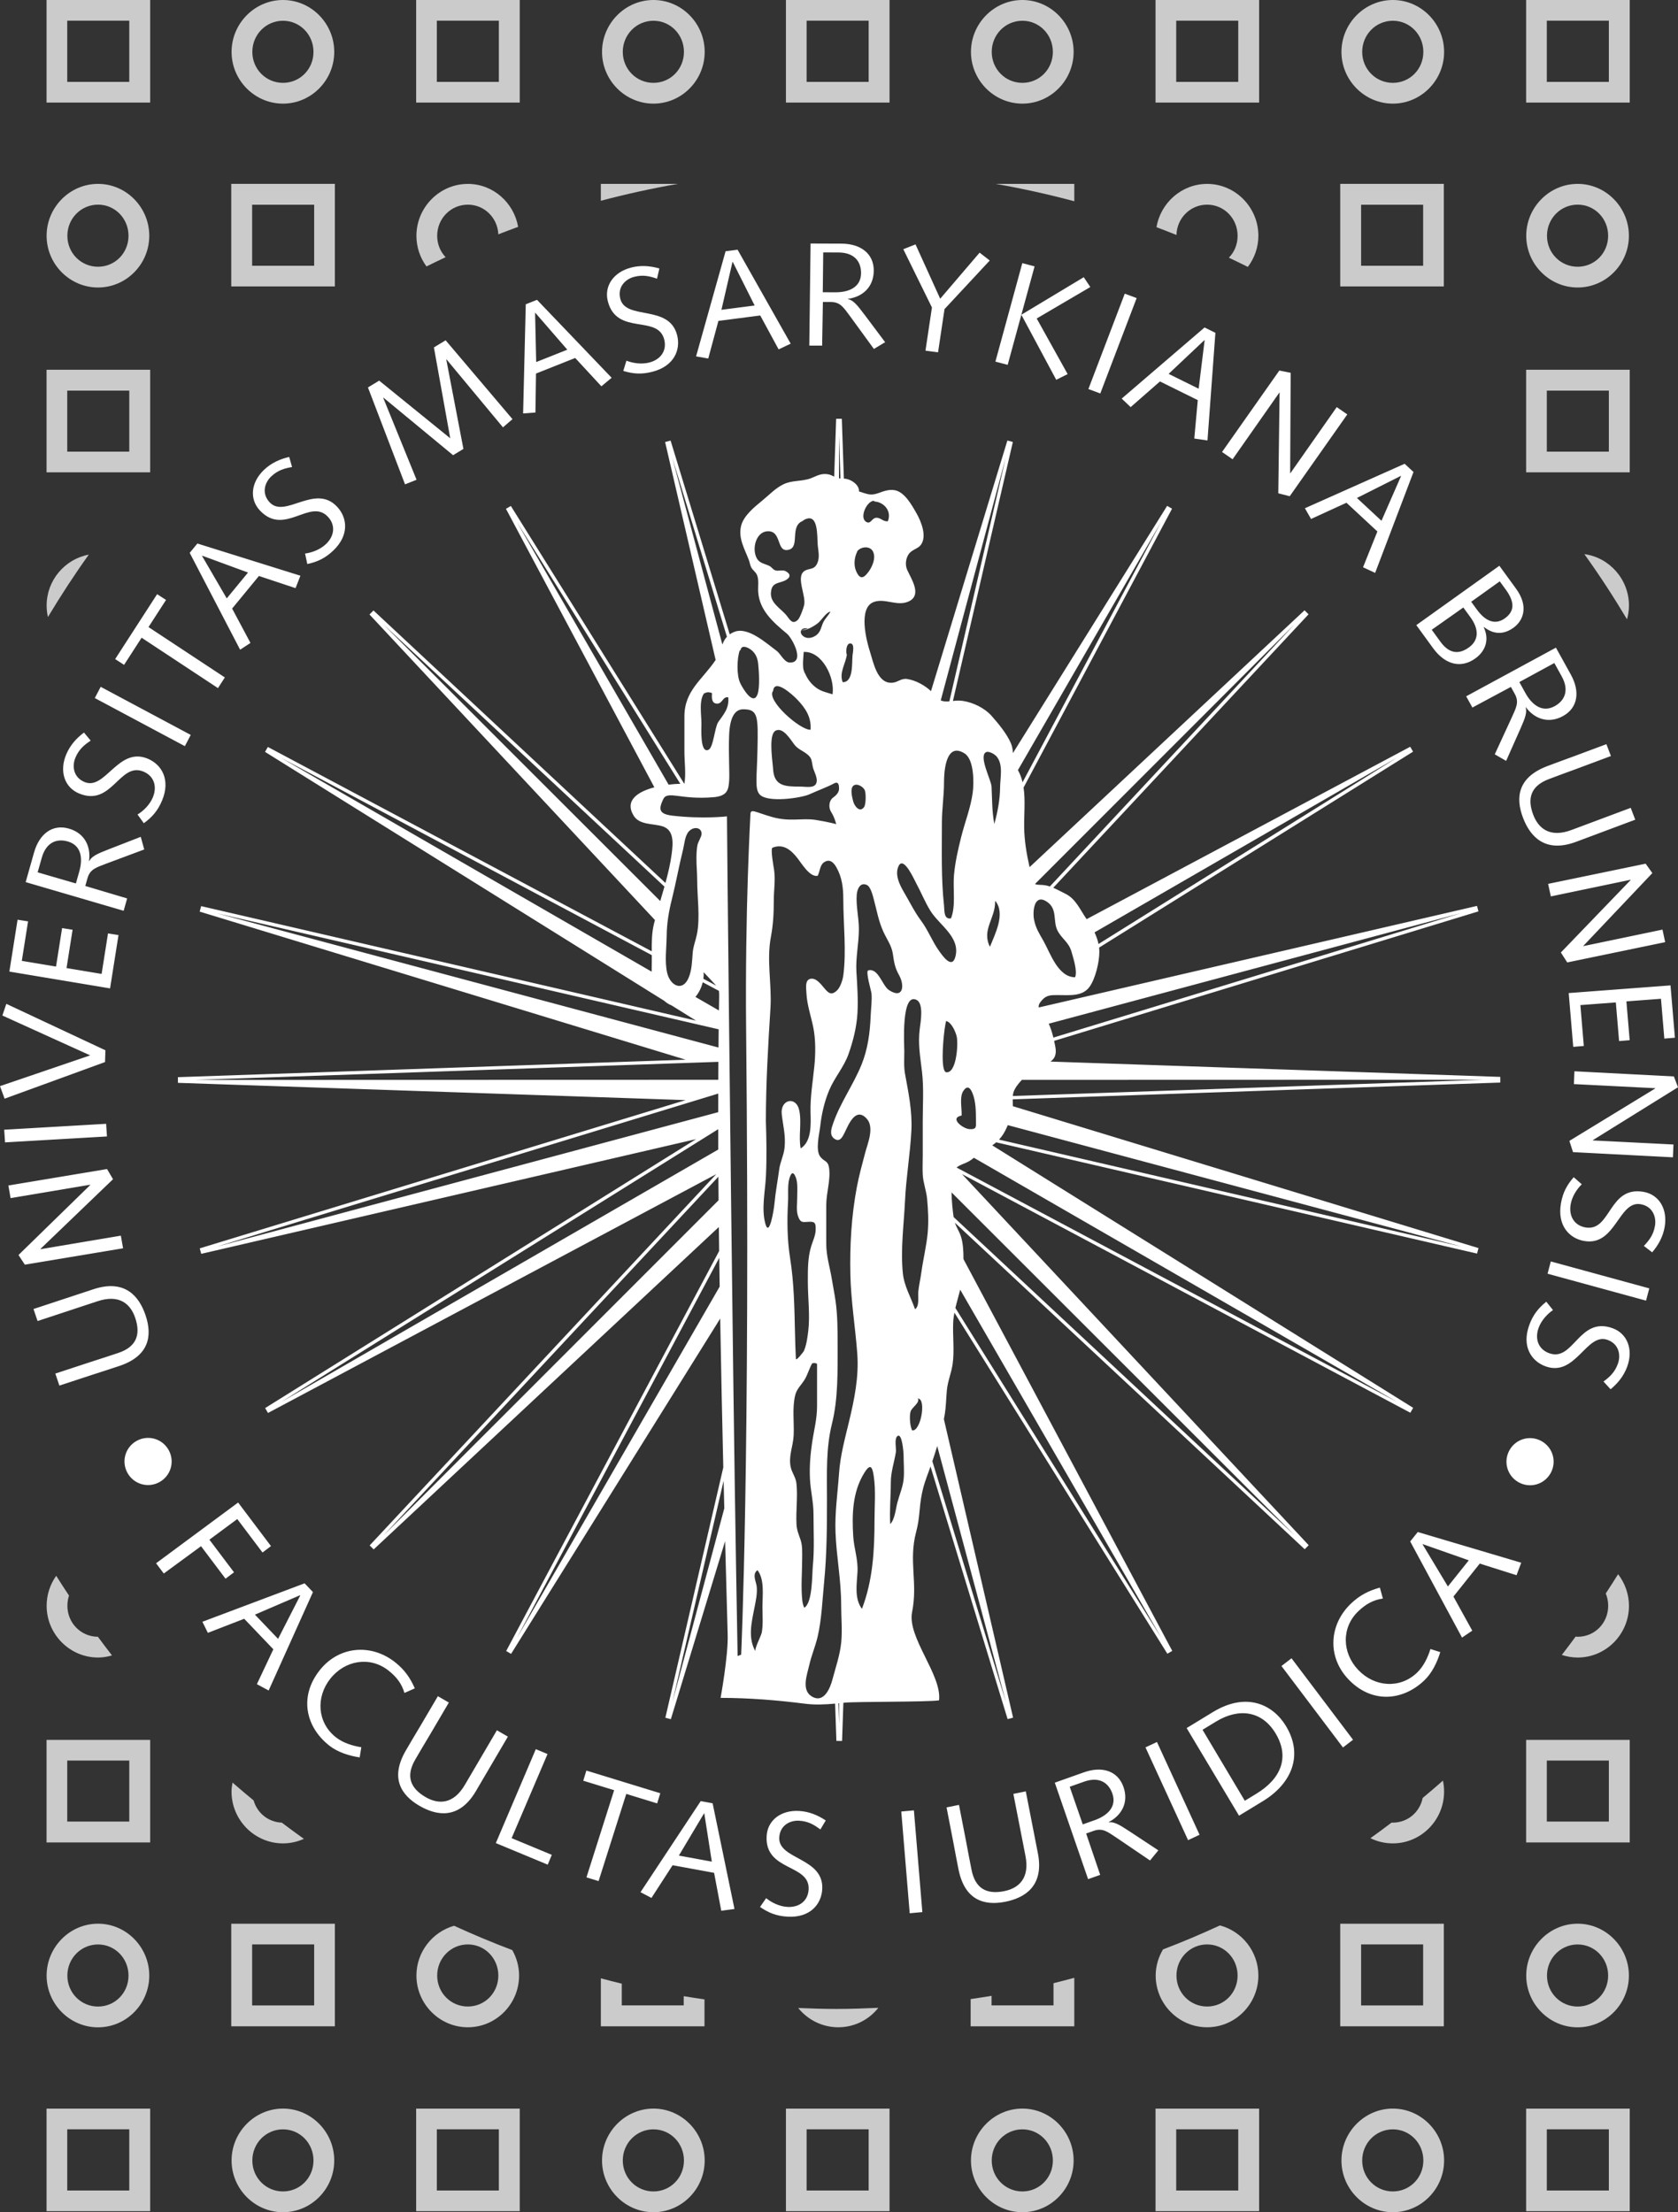 <?xml version="1.0" encoding="UTF-8" standalone="no"?>
<!-- Created with Inkscape (http://www.inkscape.org/) -->

<svg
   xmlns:dc="http://purl.org/dc/elements/1.1/"
   xmlns:cc="http://creativecommons.org/ns#"
   xmlns:rdf="http://www.w3.org/1999/02/22-rdf-syntax-ns#"
   xmlns:svg="http://www.w3.org/2000/svg"
   xmlns="http://www.w3.org/2000/svg"
   xmlns:sodipodi="http://sodipodi.sourceforge.net/DTD/sodipodi-0.dtd"
   xmlns:inkscape="http://www.inkscape.org/namespaces/inkscape"
   id="svg2"
   version="1.1"
   inkscape:version="0.48.5 r10040"
   width="369.653"
   height="487.401"
   xml:space="preserve"
   sodipodi:docname="law-light.svg"><rect width="100%" height="100%" fill="#333333" stroke="none"/><defs
     id="defs6" /><sodipodi:namedview
     pagecolor="#ffffff"
     bordercolor="#666666"
     borderopacity="1"
     objecttolerance="10"
     gridtolerance="10"
     guidetolerance="10"
     inkscape:pageopacity="0"
     inkscape:pageshadow="2"
     inkscape:window-width="1280"
     inkscape:window-height="751"
     id="namedview4"
     showgrid="false"
     fit-margin-top="0"
     fit-margin-left="0"
     fit-margin-right="0"
     fit-margin-bottom="0"
     inkscape:zoom="0.60549692"
     inkscape:cx="63.271008"
     inkscape:cy="282.48305"
     inkscape:window-x="0"
     inkscape:window-y="29"
     inkscape:window-maximized="1"
     inkscape:current-layer="g10" /><g
     id="g10"
     inkscape:groupmode="layer"
     inkscape:label="ink_ext_XXXXXX"
     transform="matrix(1.25,0,0,-1.25,-10.03,432.801)"><path
       inkscape:connector-curvature="0"
       id="path14"
       style="fill:#ffffff;fill-opacity:1;fill-rule:nonzero;stroke:none"
       d="m 32.107,92.278 c 2.016,1.115 4.528,0.393 5.644,-1.622 1.116,-2.016 0.394,-4.527 -1.622,-5.643 -2.016,-1.115 -4.527,-0.394 -5.643,1.622 -1.116,2.016 -0.394,4.527 1.621,5.644 z m 17.882,-10.867 5.791,-7.682 -1.495,-1.127 -4.445,5.896 -4.91,-3.637 4.335,-5.751 -1.495,-1.127 -4.319,5.73 -6.561,-4.815 -1.362,1.806 14.461,10.706 z m 11.716,-14.243 1.472,-1.542 -7.809,-17.346 -2.071,1.114 2.899,6.15 -5.136,5.377 -6.401,-2.482 -0.967,1.953 18.012,6.776 z m -0.766,-2.134 -0.036,0.037 -7.949,-3.422 4.077,-4.268 3.909,7.652 z M 79.3,47.848 c -0.493,1.683 -1.426,2.851 -2.812,3.947 -3.264,2.579 -7.673,1.823 -10.253,-1.44 -2.58,-3.263 -2.299,-7.729 0.965,-10.308 1.244,-0.984 2.88,-1.514 4.502,-1.77 l -0.29,-1.792 c -1.866,0.281 -3.884,0.915 -5.372,2.093 -4.181,3.306 -5.325,8.65 -1.681,13.26 3.419,4.324 9.109,4.731 13.29,1.425 1.693,-1.338 2.676,-2.779 3.482,-4.609 L 79.3,47.848 z M 97.531,40.148 91.859,30.484 c -2.954,-4.959 -6.84,-4.306 -9.88,-2.551 -3.355,1.938 -5.198,4.983 -2.455,9.734 0.728,1.26 1.557,2.643 2.503,4.229 l 3.166,5.378 1.936,-1.118 -3.361,-5.716 C 82.9,38.99 82.019,37.517 81.188,36.076 c -1.651,-2.859 -0.907,-5.001 1.863,-6.6 2.252,-1.3 4.896,-1.296 6.938,2.239 l 5.606,9.552 1.937,-1.118 z m -2.125,-18.766 7.047,16.555 2.065,-0.857 -6.329,-14.827 7.083,-2.942 -0.719,-1.729 -9.148,3.801 z m 15.957,12.786 13.025,-3.998 -0.55,-1.789 -5.443,1.67 -4.879,-15.364 -2.137,0.656 4.878,15.364 -5.443,1.671 0.549,1.79 z m 20.154,-5.384 2.097,-0.385 3.851,-18.629 -2.331,-0.312 -1.259,6.681 -7.314,1.343 -3.727,-5.766 -1.929,1.014 10.612,16.054 z m 0.631,-2.178 -0.051,0.01 -4.431,-7.435 5.806,-1.065 -1.324,8.49 z m 10.899,-14.928 c 0.92,-0.756 2.312,-1.462 3.74,-1.544 2.102,-0.121 3.629,1.066 3.744,3.066 0.264,4.568 -7.761,3.156 -7.398,9.438 0.16,2.777 2.531,4.594 5.724,4.41 1.764,-0.103 3.291,-0.738 4.694,-1.678 l -0.95,-1.586 c -1.024,0.762 -2.053,1.447 -3.74,1.544 -1.557,0.09 -3.378,-0.768 -3.504,-2.949 -0.227,-3.945 7.898,-3.502 7.573,-9.135 -0.154,-2.674 -2.167,-5.057 -6.112,-4.83 -1.973,0.114 -3.372,0.689 -4.85,1.712 l 1.079,1.553 z m 23.812,15.27 2.227,0.204 1.488,-17.932 -2.227,-0.204 -1.488,17.932 z m 21.946,3.554 2.147,-10.999 c 1.069,-5.672 -2.276,-7.756 -5.716,-8.452 -3.797,-0.768 -7.196,0.294 -8.284,5.671 -0.289,1.427 -0.584,3.012 -0.925,4.826 l -1.187,6.127 2.191,0.443 1.266,-6.509 c 0.31,-1.661 0.625,-3.349 0.955,-4.979 0.655,-3.236 2.631,-4.348 5.766,-3.713 2.548,0.516 4.527,2.269 3.716,6.27 l -2.121,10.871 2.192,0.443 z m 5.11,1.532 5.121,1.817 c 3.21,1.14 5.974,0.271 6.974,-2.547 0.982,-2.768 -0.33,-5.055 -2.594,-6.217 l 0.018,-0.049 c 1.196,0.203 2.708,-1.025 3.723,-1.631 l 5.006,-3.3 -1.463,-1.788 -5.923,4.023 c -1.508,0.982 -2.395,1.77 -3.988,1.206 l -1.348,-0.478 2.476,-7.288 -2.132,-0.756 -5.87,17.008 z m 4.928,-7.356 2.107,0.748 c 2.083,0.739 3.97,2.264 3.101,4.714 -0.644,1.814 -2.239,3.041 -4.983,2.067 l -2.523,-0.896 2.298,-6.633 z m 11.055,13.574 2.024,0.95 7.507,-16.352 -2.025,-0.951 -7.506,16.353 z m 7.254,3.403 4.618,2.816 c 5.926,3.614 10.576,1.333 12.863,-2.419 3.181,-5.217 0.965,-10.222 -4.008,-13.254 l -4.24,-2.585 -9.233,15.442 z m 10.25,-12.813 2.041,1.245 c 4.373,2.667 5.92,6.473 3.349,10.691 -2.355,3.862 -6.378,4.516 -10.484,2.012 l -2.354,-1.435 7.448,-12.512 z m 6.46,23.753 1.774,1.362 10.84,-14.36 -1.773,-1.362 -10.841,14.36 z m 17.877,11.891 c -1.736,-0.246 -3.026,-1.001 -4.31,-2.216 -3.023,-2.859 -2.908,-7.331 -0.049,-10.353 2.858,-3.023 7.317,-3.386 10.34,-0.527 1.152,1.09 1.912,2.632 2.397,4.2 l 1.733,-0.545 c -0.547,-1.806 -1.465,-3.711 -2.844,-5.016 -3.872,-3.663 -9.326,-4.027 -13.364,0.243 -3.787,4.004 -3.371,9.695 0.501,13.357 1.567,1.483 3.134,2.249 5.061,2.784 l 0.535,-1.928 z m 4.812,10.06 1.331,1.666 18.236,-5.412 -0.826,-2.201 -6.482,2.049 -4.64,-5.812 3.318,-6.011 -1.805,-1.22 -9.132,16.941 z m 2.218,-0.473 -0.033,-0.041 4.457,-7.418 3.683,4.611 -8.107,2.848 z m 16.89,10.903 c -2.014,1.116 -2.736,3.629 -1.62,5.644 1.117,2.015 3.629,2.736 5.645,1.62 2.015,-1.117 2.736,-3.629 1.62,-5.644 -1.116,-2.016 -3.629,-2.736 -5.645,-1.62 z M 13.928,115.518 24.57,119.03 c 5.493,1.774 7.981,-1.283 9.104,-4.608 1.24,-3.67 0.613,-7.175 -4.584,-8.931 -1.379,-0.466 -2.915,-0.958 -4.672,-1.524 l -5.929,-1.948 -0.715,2.119 6.298,2.072 c 1.609,0.517 3.243,1.041 4.819,1.574 3.128,1.057 3.983,3.157 2.959,6.187 -0.832,2.463 -2.821,4.206 -6.688,2.899 l -10.518,-3.472 -0.716,2.12 z m -1.526,7.815 -1.118,1.704 12.641,12.334 -0.009,0.052 -14.025,-2.361 -0.392,2.227 17.389,2.9 1.055,-1.794 -12.782,-12.28 0.009,-0.051 14.153,2.383 0.392,-2.227 -17.312,-2.887 z m -3.489,21.555 -0.149,2.231 17.963,1.044 0.149,-2.23 -17.962,-1.045 z m -0.079,7.702 -0.81,2.212 15.896,5.422 -15.476,7.025 0.693,2.058 17.466,-8.186 -0.07,-2.078 -17.699,-6.453 z m 0.842,22.402 1.445,9.143 1.849,-0.293 -1.101,-6.959 6.028,-1.006 1.071,6.78 1.849,-0.292 -1.068,-6.754 6.181,-1.03 1.129,7.14 1.849,-0.293 -1.486,-9.399 -17.747,2.963 z m 2.871,15.769 1.48,5.228 c 0.928,3.277 3.235,5.03 6.112,4.214 2.826,-0.799 3.932,-3.194 3.57,-5.713 l 0.05,-0.013 c 0.526,1.093 2.404,1.616 3.484,2.093 l 5.588,2.173 0.612,-2.227 -6.708,-2.504 c -1.673,-0.662 -2.83,-0.928 -3.29,-2.554 l -0.389,-1.376 7.376,-2.197 -0.616,-2.177 -17.269,5.053 z m 8.851,-0.236 0.609,2.151 c 0.603,2.126 0.45,4.547 -2.051,5.256 -1.851,0.524 -3.775,-0.066 -4.568,-2.869 l -0.73,-2.576 6.741,-1.962 z m 10.864,12.151 c 1.019,0.617 2.145,1.696 2.696,3.016 0.811,1.944 0.197,3.778 -1.651,4.549 -4.223,1.763 -5.55,-6.277 -11.356,-3.853 -2.568,1.071 -3.496,3.909 -2.264,6.861 0.681,1.631 1.786,2.86 3.138,3.874 l 1.181,-1.423 c -1.058,-0.714 -2.045,-1.457 -2.695,-3.016 -0.601,-1.44 -0.394,-3.442 1.621,-4.284 3.647,-1.521 5.921,6.291 11.128,4.119 2.471,-1.032 4.054,-3.72 2.532,-7.367 -0.761,-1.824 -1.768,-2.954 -3.222,-4.009 l -1.107,1.533 z m -7.53,20.527 1.037,1.982 15.87,-8.478 -1.036,-1.982 -15.871,8.478 z m 3.588,6.868 7.394,11.443 1.572,-1.016 -3.09,-4.783 13.455,-8.879 -1.214,-1.879 -13.455,8.88 -3.09,-4.782 -1.572,1.016 z m 13.137,18.725 1.354,1.647 18.157,-5.675 -0.858,-2.19 -6.453,2.143 -4.723,-5.743 3.232,-6.059 -1.823,-1.194 -8.885,17.071 z m 2.211,-0.505 -0.033,-0.04 4.35,-7.482 3.749,4.558 -8.065,2.964 z m 18.119,0.383 c 1.181,0.153 2.648,0.685 3.685,1.67 1.527,1.45 1.705,3.377 0.327,4.829 -3.151,3.318 -7.612,-3.5 -11.945,1.063 -1.916,2.017 -1.618,4.989 0.701,7.191 1.282,1.217 2.789,1.895 4.436,2.275 l 0.506,-1.778 c -1.256,-0.225 -2.459,-0.506 -3.684,-1.67 -1.131,-1.074 -1.751,-2.989 -0.247,-4.573 2.721,-2.865 7.958,3.362 11.843,-0.73 1.844,-1.941 2.205,-5.041 -0.66,-7.762 -1.433,-1.361 -2.81,-1.987 -4.567,-2.365 l -0.394,1.85 z m 11.083,29.276 1.978,1.202 12.524,-10.162 -2.877,16.016 2.067,1.255 11.78,-13.898 -1.678,-1.444 -9.943,11.971 -0.044,-0.027 3.019,-15.747 -1.823,-1.106 -12.265,10.135 -0.044,-0.027 5.875,-14.439 -2.034,-0.809 -6.535,17.08 z m 27.812,14.657 1.982,0.788 13.155,-13.741 -1.809,-1.502 -4.615,4.993 -6.909,-2.747 -0.098,-6.865 -2.173,-0.164 0.467,19.238 z m 1.691,-1.509 -0.048,-0.02 0.194,-8.652 5.485,2.179 -5.631,6.493 z m 16.049,-8.427 c 1.107,-0.439 2.648,-0.684 4.033,-0.325 2.038,0.528 3.128,2.127 2.626,4.064 -1.147,4.43 -8.354,0.629 -9.933,6.72 -0.697,2.693 1.004,5.149 4.1,5.95 1.711,0.443 3.358,0.307 4.983,-0.159 l -0.42,-1.801 c -1.208,0.412 -2.397,0.749 -4.032,0.325 -1.51,-0.391 -2.981,-1.765 -2.433,-3.879 0.991,-3.827 8.59,-0.918 10.005,-6.379 0.672,-2.593 -0.515,-5.479 -4.34,-6.47 -1.913,-0.495 -3.422,-0.376 -5.141,0.145 l 0.552,1.809 z m 17.476,19.284 2.114,0.274 9.358,-16.562 -2.124,-1.01 -3.239,5.978 -7.374,-0.956 -1.789,-6.63 -2.146,0.378 5.2,18.528 z m 1.266,-1.881 -0.051,-0.006 -1.947,-8.433 5.853,0.76 -3.855,7.679 z m 13.711,3.244 5.434,-0.02 c 3.406,-0.013 5.714,-1.764 5.702,-4.754 -0.011,-2.937 -2.02,-4.646 -4.543,-4.974 l 0,-0.052 c 1.195,-0.213 2.203,-1.88 2.953,-2.793 l 3.597,-4.798 -1.982,-1.189 -4.216,5.789 c -1.086,1.433 -1.654,2.476 -3.344,2.482 l -1.43,0.006 -0.134,-7.697 -2.261,0.009 0.224,17.991 z m 2.152,-8.588 2.235,-0.008 c 2.211,-0.008 4.502,0.789 4.511,3.389 0.007,1.924 -1.078,3.618 -3.99,3.629 l -2.678,0.01 -0.078,-7.02 z m 19.237,-2.685 -5.046,10.271 2.153,0.85 4.35,-9.579 6.945,8.123 1.788,-1.384 -7.972,-8.567 -1.139,-7.614 -2.218,0.287 1.139,7.613 z m 15.927,7.816 2.163,-0.57 -2.331,-8.527 -2.41,-8.83 -2.162,0.57 4.74,17.357 z m -0.168,-9.097 10.997,6.617 1.156,-1.731 -9.449,-5.546 5.454,-9.802 -2.013,-1.001 -6.145,11.463 z m 18.225,3.718 2.096,-0.779 -6.41,-16.812 -2.097,0.778 6.411,16.813 z m 14.062,-5.959 1.911,-0.943 -1.396,-18.972 -2.327,0.337 0.618,6.771 -6.667,3.293 -5.164,-4.526 -1.577,1.504 14.602,12.536 z m 0.01,-2.266 -0.047,0.022 -6.295,-5.937 5.292,-2.613 1.05,8.528 z m 13.168,-5.326 1.998,-0.401 -0.09,-17.661 0.043,-0.029 8.165,11.646 1.861,-1.286 -10.143,-14.419 -2.018,0.509 0.228,17.724 -0.042,0.029 -8.239,-11.752 -1.861,1.284 10.098,14.356 z m 22.084,-16.433 1.562,-1.451 -6.761,-17.781 -2.134,0.989 2.529,6.311 -5.448,5.062 -6.242,-2.86 -1.082,1.891 17.576,7.839 z m -0.637,-2.176 -0.039,0.035 -7.73,-3.889 4.323,-4.017 3.446,7.871 z m 17.33,-15.801 2.938,-4.035 c 2.326,-3.195 1.209,-5.68 -0.409,-6.859 -1.786,-1.301 -3.543,-1.229 -5.251,0.101 l -0.042,-0.031 c 1.011,-2.094 0.409,-4.14 -1.44,-5.487 -2.585,-1.882 -5.382,-1.089 -7.464,1.769 l -2.969,4.079 14.637,10.463 z m -11.918,-11.282 1.546,-2.123 c 1.346,-1.85 3.002,-2.445 5.02,-0.976 1.766,1.286 1.772,3.221 0.241,5.322 l -1.239,1.703 -5.568,-3.926 z m 6.955,4.936 0.995,-1.366 c 1.73,-2.375 3.457,-2.629 4.95,-1.543 1.618,1.179 1.843,2.725 0.144,5.058 l -1.056,1.451 -5.033,-3.6 z m 14.932,-8.086 2.632,-4.754 c 1.65,-2.981 1.246,-5.849 -1.37,-7.297 -2.57,-1.423 -5.041,-0.502 -6.557,1.541 l -0.046,-0.025 c 0.397,-1.148 -0.568,-2.84 -0.998,-3.941 l -2.436,-5.479 -2.004,1.15 2.998,6.503 c 0.722,1.648 1.354,2.652 0.536,4.131 l -0.692,1.251 -6.783,-3.637 -1.096,1.98 15.816,8.577 z m -6.448,-6.066 1.082,-1.957 c 1.071,-1.933 2.884,-3.545 5.159,-2.286 1.683,0.933 2.633,2.706 1.223,5.254 l -1.298,2.343 -6.166,-3.354 z m 20.426,-24.259 -10.496,-3.926 c -5.42,-1.988 -8.025,0.971 -9.277,4.249 -1.382,3.619 -0.893,7.145 4.232,9.104 1.36,0.519 2.875,1.07 4.609,1.704 l 5.848,2.179 0.798,-2.088 -6.212,-2.318 c -1.588,-0.579 -3.2,-1.167 -4.755,-1.761 -3.085,-1.178 -3.856,-3.311 -2.716,-6.298 0.928,-2.428 2.984,-4.093 6.797,-2.636 l 10.374,3.88 0.798,-2.089 z m 1.833,-7.752 1.184,-1.658 -12.151,-12.818 0.011,-0.05 13.923,2.905 0.477,-2.211 -17.261,-3.576 -1.124,1.753 12.294,12.768 -0.011,0.051 -14.05,-2.933 -0.479,2.211 17.187,3.558 z m 4.383,-21.452 0.775,-9.224 -1.865,-0.156 -0.591,7.02 -6.093,-0.46 0.576,-6.84 -1.866,-0.156 -0.573,6.814 -6.248,-0.473 0.605,-7.202 -1.865,-0.158 -0.797,9.483 17.942,1.352 z m 0.595,-16.051 0.724,-1.905 -15.001,-9.321 -0.002,-0.051 14.204,-0.717 -0.097,-2.26 -17.605,0.915 -0.643,1.98 15.127,9.237 0.002,0.051 -14.334,0.722 0.098,2.26 17.527,-0.911 z m -16.234,-19.006 c -0.855,-0.828 -1.715,-2.131 -1.959,-3.54 -0.359,-2.075 0.647,-3.727 2.619,-4.068 4.509,-0.783 4.019,7.351 10.219,6.276 2.741,-0.475 4.277,-3.036 3.73,-6.187 -0.302,-1.743 -1.107,-3.186 -2.201,-4.474 l -1.467,1.125 c 0.874,0.931 1.67,1.874 1.959,3.539 0.267,1.537 -0.379,3.443 -2.532,3.816 -3.893,0.675 -4.378,-7.447 -9.936,-6.484 -2.639,0.458 -4.778,2.728 -4.104,6.622 0.337,1.947 1.069,3.272 2.252,4.623 l 1.42,-1.248 z m 11.897,-18.346 -0.572,-2.162 -17.355,4.746 0.571,2.163 17.356,-4.747 z m -16.967,-3.827 c -0.987,-0.668 -2.058,-1.801 -2.541,-3.147 -0.713,-1.982 -0.007,-3.783 1.877,-4.461 4.306,-1.549 5.228,6.547 11.148,4.418 2.618,-0.943 3.688,-3.731 2.606,-6.74 -0.599,-1.664 -1.641,-2.947 -2.941,-4.027 l -1.251,1.363 c 1.022,0.765 1.97,1.557 2.541,3.147 0.528,1.468 0.222,3.457 -1.834,4.196 -3.719,1.338 -5.598,-6.579 -10.908,-4.67 -2.52,0.907 -4.234,3.513 -2.897,7.232 0.669,1.859 1.618,3.038 3.017,4.165 l 1.183,-1.476 z m -88.57,43.797 c 0.741,0.518 1.143,1.248 0.843,2.726 -0.063,0.312 -0.129,0.621 -0.195,0.926 l 74.785,22.824 -0.259,0.965 -77.226,-17.9 c -0.086,0.363 0.062,0.726 0.577,1.303 0.819,0.92 1.633,0.879 2.85,0.879 1.974,0 4.268,-0.289 5.525,1.468 1.037,1.452 1.722,4.371 1.719,6.157 0,0.249 -0.017,0.496 -0.044,0.742 l 55.333,34.537 -0.5,0.866 -57.033,-30.388 c -1.177,1.694 -1.893,3.584 -3.76,4.489 -0.698,0.339 -1.394,0.734 -2.119,1.043 l 44.993,48.199 -0.707,0.707 -48.461,-45.27 c -0.521,2.328 -0.928,4.686 -0.952,7.075 -0.024,2.275 0.226,4.722 -0.104,6.951 l 26.167,49.153 -0.866,0.5 -27.174,-43.572 c -0.043,0.583 -0.095,1.114 -0.367,1.745 -0.731,1.689 -2.19,3.443 -3.406,4.819 -1.209,1.368 -3.233,2.346 -5.026,2.625 -0.658,0.103 -1.242,0.054 -1.779,-0.007 l 10.562,45.647 -0.965,0.259 -13.464,-44.176 c -1.088,1.029 -2.67,1.899 -4.188,2.143 -1.017,0.163 -1.602,-0.542 -2.535,-0.651 -2.732,-0.316 -3.419,3.571 -4.029,5.462 -0.629,1.951 -2.114,7.736 0.674,8.761 1.979,0.727 4.083,-0.827 6.125,0.087 2.442,1.095 0.478,3.996 -0.223,5.531 -0.385,0.843 -0.325,1.961 0.25,2.819 0.523,0.779 1.637,0.947 2.133,1.617 1.142,1.542 0.039,4.17 -0.751,5.565 -0.872,1.538 -2.145,3.828 -3.909,4.097 -1.009,0.153 -1.87,-0.186 -2.75,-0.501 -1.467,-0.525 -1.909,-0.215 -3.485,0.272 0.08,1.126 -1.262,2.011 -2.168,2.2 -0.163,0.034 -0.328,0.048 -0.494,0.058 l -0.363,10.551 -1,0 -0.347,-10.198 c -0.295,0.143 -0.589,0.298 -0.894,0.37 -1.382,0.323 -2.179,-0.273 -3.215,-0.661 -1.6,-0.602 -3.279,-0.305 -4.842,-1.065 -1.413,-0.687 -2.518,-1.884 -3.72,-2.864 -1.415,-1.153 -3.27,-2.675 -3.719,-4.409 -0.575,-2.221 0.62,-4.117 1.374,-6.131 0.144,-0.383 0.192,-0.853 0.404,-1.247 0.254,-0.475 0.733,-0.769 0.971,-1.247 0.419,-0.841 0.197,-2.04 0.248,-3.003 0.175,-3.3 2.707,-5.466 5.066,-7.427 0.95,-0.789 3.293,-5.181 0.471,-5.085 -0.927,0.031 -1.614,1.564 -2.26,2.042 -1.842,1.361 -5.031,4.289 -7.437,3.379 -0.335,-0.127 -0.613,-0.28 -0.854,-0.447 l -10.421,34.146 -0.966,-0.259 8.903,-38.408 c -2.308,-3.453 -5.501,-5.378 -5.502,-9.941 -0.001,-2.086 0,-4.172 0,-6.257 0,-1.736 0.305,-3.915 -0.011,-5.645 l -30.575,48.985 -0.866,-0.5 26.155,-49.087 c -2.829,-0.746 -5.291,-2.248 -3.669,-4.969 1.021,-1.711 3.443,-1.391 5.091,-1.902 2.044,-0.634 1.896,-2.871 1.631,-4.875 -0.227,-1.714 -0.634,-3.418 -1.099,-5.114 l -51.452,48.028 -0.707,-0.707 50.307,-53.855 c -0.062,-0.242 -0.128,-0.485 -0.187,-0.727 -0.366,-1.518 -0.389,-3.148 -0.379,-4.783 l -67.651,36.015 -0.5,-0.866 70.342,-43.87 c 0.409,-0.362 0.849,-0.647 1.318,-0.823 l 4.294,-2.677 -87.21,20.181 -0.259,-0.966 85.631,-26.099 -89.465,-3.08 0,-1 89.464,-3.045 -85.617,-26.129 0.13,-0.483 0.129,-0.483 87.205,20.215 -75.938,-47.399 0.25,-0.434 0.25,-0.433 79.001,42.095 -61.082,-65.436 0.353,-0.354 0.354,-0.353 60.83,56.826 c 0.016,-1.395 0.034,-2.806 0.053,-4.23 l -37.533,-70.504 0.433,-0.251 0.433,-0.25 36.852,59.092 c 0.155,-8.842 0.347,-17.824 0.545,-26.229 l -10.208,-44.117 0.966,-0.26 9.564,31.382 c 0.164,-6.323 0.321,-11.969 0.452,-16.5 0.108,-3.748 -1.25,-11.125 -1.25,-11.125 4.962,0 10.001,-0.407 14.877,-1.03 1.768,-0.227 3.54,-0.142 5.306,0.016 l 0.227,-6.576 0.5,-0.001 0.5,0 0.229,6.722 c 0.08,0.008 0.161,0.014 0.241,0.023 1.952,0.204 14.72,0.104 16.62,0.41 0.529,4.488 -5.646,11.1 -4.75,15.561 1.046,5.21 -0.649,8.976 0.714,14.122 0.707,2.664 0.482,4.148 1.033,6.841 0.273,1.337 0.652,2.377 1.128,3.662 0.123,0.336 0.248,0.683 0.372,1.03 l 13.588,-44.525 0.483,0.129 0.482,0.129 -12.195,52.613 c 0.063,0.339 0.127,0.677 0.179,1.008 0.209,1.339 0.214,2.755 0.347,4.119 0.152,1.563 0.774,2.986 1,4.497 0.366,2.437 -0.004,5.015 0.116,7.5 0.027,0.565 0.108,1.113 0.21,1.655 l 37.528,-60.124 0.866,0.499 -36.796,69.057 c 0.012,1.456 -0.091,2.928 -0.461,4.035 -0.294,0.88 -0.771,1.545 -1.055,2.378 l 61.654,-57.55 0.708,0.706 -61.107,65.414 79.015,-42.063 0.501,0.865 -74.183,46.264 c 0.244,0.17 0.475,0.348 0.692,0.534 l 84.746,-19.609 0.26,0.966 -82.061,25.01 c -0.008,0.402 -0.026,0.806 -0.032,1.209 l 85.929,2.957 0,1 -79.28,2.699 z m 61.055,53.557 -52.586,-32.831 c -0.143,0.707 -0.388,1.391 -0.698,2.049 l 53.284,30.782 z M 122.868,174.979 57.584,212.646 122.887,177.894 c 0.002,-0.307 0.006,-0.614 0.006,-0.919 0,-0.684 -0.027,-1.349 -0.025,-1.996 z m 1.515,12.445 -48.763,48.736 49.501,-46.193 c -0.241,-0.85 -0.489,-1.697 -0.738,-2.543 z m 52.861,-68.5 35.441,-61.346 -36.289,58.123 c 0.256,1.087 0.583,2.149 0.848,3.223 z m 4.424,94.656 c 0.532,0.45 1.69,-0.303 2.013,-0.696 1.173,-1.433 0.613,-3.704 0.596,-5.384 -0.024,-2.234 -0.427,-4.312 -1.016,-6.494 -0.426,2.2 -0.374,4.29 -0.493,6.597 -0.058,1.113 -2.161,5.076 -1.1,5.977 z m -2.779,-66.359 c -1.116,0.054 -3.656,1.945 -1.394,2.4 0.055,0.924 -0.214,2.32 -0.034,3.408 0.057,0.345 0.158,0.659 0.329,0.916 0.633,0.96 1.168,0.721 1.605,-0.347 0.604,-1.47 0.617,-3.135 0.623,-4.748 0.003,-1.173 0.204,-1.691 -1.129,-1.629 z m -2.039,66.694 c 0.341,-0.044 0.727,-0.194 1.168,-0.473 1.695,-1.077 1.659,-5.183 1.438,-6.868 -0.353,-2.693 -1.384,-5.23 -2.036,-7.853 -0.565,-2.27 -1.069,-4.427 -1.275,-6.775 -0.206,-2.371 0.357,-5.38 -0.524,-7.575 -1.309,-0.23 -1.134,1.418 -1.226,2.256 -0.523,4.768 -0.377,9.727 -0.377,14.597 0,2.428 0.375,4.714 0.375,7.125 0,1.467 0.184,5.86 2.457,5.566 z m 8.415,51.647 -9.931,-42.943 c -0.537,-0.049 -1.032,-0.046 -1.516,0.176 l 11.447,42.767 z m -23.247,-7.587 0.125,-0.125 c 1.714,-0.121 3.062,-1.721 2.353,-3.479 -0.838,-0.125 -1.298,0.697 -2.103,0.603 -0.765,-0.089 -0.916,-1.193 -1.715,-0.718 -1.259,0.747 0.1,3.662 1.34,3.719 z m -2.875,-8.875 -0.125,-0.125 c 0.63,0.954 2.367,1.147 2.881,0.005 0.537,-1.189 -0.226,-2.695 -0.731,-3.413 -0.872,-1.236 -1.57,-1.608 -2.272,0.036 -0.457,1.071 -0.311,2.454 0.247,3.497 z m 1.28,-42.126 c 0.24,-0.555 0.222,-2.529 -0.125,-2.999 -0.756,-1.023 -1.686,0.16 -1.905,1 -0.182,0.696 -0.586,2.207 0,2.757 0.041,0.038 0.087,0.073 0.139,0.101 0.645,0.358 1.659,-0.322 1.891,-0.859 z m -3.155,23.876 c -0.185,0.3 -0.161,1.889 0.524,1.974 0.927,0.115 0.528,-1.601 0.478,-2.1 -0.129,-1.294 0.187,-4.747 -1.731,-4.727 -0.67,1.659 0.528,3.283 0.729,4.853 z m -1.125,31.059 c -0.087,0.006 -0.172,0.02 -0.258,0.032 l -0.002,7.483 0.26,-7.515 z m -6.25,-34.434 c -0.123,0.192 -0.2,0.435 -0.255,0.7 l -0.245,0.675 c 0.079,-0.215 0.155,-0.418 0.231,-0.618 -0.183,0.97 -0.004,2.271 0.038,3.098 3.262,0.169 5.534,-4.564 5.086,-7.468 -1.365,0.446 -2.279,0.54 -3.386,1.581 -0.921,0.867 -1.33,1.723 -1.738,2.789 0.004,-0.019 0.01,-0.037 0.014,-0.057 l 0.255,-0.7 z m 4.487,10.976 c -0.324,-0.661 -0.909,-1.189 -1.244,-1.851 -0.403,-0.798 -0.436,-1.676 -1.212,-2.286 -0.596,-0.466 -1.557,-0.765 -2.284,-0.246 -0.922,0.66 -0.461,1.661 0.753,1.407 l -1.125,-0.375 c 1.024,0.124 1.952,0.605 2.778,1.212 0.819,0.602 1.468,1.937 2.334,2.139 z m -7.71,-0.726 c -1.019,1.29 -2.957,2.192 -2.777,4.125 0.131,1.406 0.831,1.529 2,1.88 0.974,0.295 2.031,1.123 0.506,1.875 -0.452,0.223 -1.258,-0.076 -1.763,0.116 -0.443,0.169 -0.564,0.531 -0.997,0.757 -0.774,0.403 -1.739,0.435 -2.243,1.366 -0.922,1.7 -0.123,4.643 1.865,4.756 2.647,0.149 1.476,-3.846 3.784,-3.253 2.046,0.525 0.019,4.29 2.598,5.128 l -0.125,0 c 2.848,1.81 2.475,-2.871 2.625,-4.375 0.111,-1.113 0.375,-2.112 -0.095,-3.157 -0.586,-1.303 -1.614,-0.751 -2.408,-1.465 -1.275,-1.147 0.46,-4.277 0.103,-5.878 -0.127,-0.569 -0.727,-2.258 -1.125,-2.629 -0.942,-0.876 -1.394,0.052 -1.948,0.754 z m -2.402,-13.25 0,-0.25 c 0.008,2.761 3.555,-0.547 4.25,-1.276 1.462,-1.531 2.523,-3.119 2.355,-5.33 -1.777,-0.128 -7.889,5.219 -6.605,6.856 z m 0.113,-7.33 c 0.092,0.14 0.201,0.246 0.331,0.313 1.348,0.688 2.688,-1.683 3.333,-2.491 0.613,-0.768 1.376,-1.012 2.129,-1.586 0.989,-0.755 0.847,-1.147 1.087,-2.281 0.178,-0.842 0.953,-1.984 0.632,-2.875 -0.357,-0.989 -1.822,-0.625 -2.903,-0.625 -2.626,0 -4.56,0.079 -4.722,3.125 -0.059,1.096 -0.726,5.142 0.113,6.42 z m -5.988,14.455 0.125,0 c 0.149,1.153 1.449,0.478 2.003,0.003 0.744,-0.637 1.02,-1.447 1.122,-2.378 0.137,-1.262 0.318,-4.213 -0.123,-5.379 -0.759,-2.01 -2.501,0.895 -3.033,1.974 -0.671,1.358 -0.597,4.372 -0.094,5.78 z m -11.889,33.951 9.63,-31.541 c -0.375,-0.402 -0.609,-0.87 -0.803,-1.369 l -8.827,32.91 z m 5.764,-41.326 -0.125,-0.25 c 0.341,0.313 0.895,0.315 1.355,0.102 -0.048,-0.809 -0.085,-1.839 0.895,-1.856 0.982,-0.017 0.982,1.304 1.98,1.109 0.167,-1.984 -0.82,-2.98 -1.765,-4.35 -0.629,-0.912 -0.846,-4.471 -1.71,-4.889 -1.54,-0.746 -1.255,3.817 -1.255,4.634 0,1.555 -0.515,4.332 0.625,5.5 z m -33.141,29.98 28.792,-46.114 c -0.571,-0.005 -1.289,-0.052 -2.065,-0.148 l -26.727,46.262 z m 30.234,-80.352 c -1.06,-2.447 -3.209,-1.342 -3.749,0.872 -0.484,1.982 -0.114,4.569 -0.094,6.628 0.02,2.188 0.391,4.31 0.909,6.372 0.726,2.894 1.241,5.839 1.969,8.749 0.245,0.976 0.319,2.474 1.042,3.246 0.648,0.692 1.607,0.741 2.025,0.21 0.129,-0.164 0.207,-0.381 0.208,-0.651 0.004,-0.488 -0.614,-1.405 -0.725,-1.958 -0.15,-0.742 -0.175,-1.508 -0.183,-2.262 -0.015,-1.322 0.13,-2.639 0.13,-3.959 0,-3.018 0.555,-6.647 -0.06,-9.598 -0.231,-1.113 -0.636,-2.034 -0.732,-3.214 -0.122,-1.496 -0.132,-3.033 -0.74,-4.435 z m -87,-17.957 92.268,3.188 c -0.007,-0.999 -0.013,-2.059 -0.018,-3.162 l -92.25,-0.026 z m 3.871,-29.386 88.371,26.98 c -0.003,-1.055 -0.005,-2.148 -0.006,-3.277 L 46.232,126.51 z M 57.578,99.126 134.598,147.213 c 10e-4,-1.167 0.004,-2.361 0.007,-3.587 L 57.578,99.126 z M 75.623,75.611 134.629,138.84 c 0.004,-0.617 0.009,-1.238 0.014,-1.865 0.005,-0.757 0.012,-1.522 0.019,-2.292 L 75.623,75.611 z m 59.025,85.994 -88.399,23.661 88.43,-20.45 c -0.011,-0.962 -0.021,-2.036 -0.031,-3.211 z m 0.075,6.534 -4.141,2.388 c 0.623,0.739 1.062,1.635 1.287,2.586 l 2.86,-1.521 c 0.037,-0.367 0.059,-0.766 0.039,-1.242 -0.009,-0.2 -0.026,-0.968 -0.045,-2.211 z m -2.743,5.586 c 0.052,0.384 0.077,0.772 0.057,1.159 l 2.21,-2.366 -2.267,1.207 z M 99.141,57.569 134.78,124.536 c 0.023,-1.675 0.048,-3.366 0.075,-5.069 L 99.141,57.569 z m 27.386,-11.341 9.023,39.019 c 0.04,-1.649 0.079,-3.27 0.119,-4.861 L 126.527,46.228 z M 139.518,164.6 c 0.75,-75.375 -0.875,-110 -0.875,-110 l -0.625,-0.25 c 0,0 -0.407,21.484 -0.75,47.875 -0.546,42.005 -1.125,96.823 -1.125,100.125 0,0 -4.25,-0.5 -9.625,0.125 -2.496,0.29 -2.375,1.25 -1.625,2.875 0.75,1.625 3,-0.125 8.875,0.375 2.491,0.212 2.625,1.375 2.75,2.75 0.125,1.375 -0.125,4.75 0,8.125 0.125,3.375 1.102,4.625 2.5,4.625 2.625,0 2.625,-1.25 2.5,-7.125 -0.107,-5.013 -0.5,-6.875 0.375,-7.875 1.35,-1.543 7.375,-0.625 8.75,0 1.375,0.625 3.375,1.375 4.25,1.875 0.875,0.5 1,-0.125 1,-0.875 0,-0.75 -0.625,-1.25 -1.125,-1.625 -0.5,-0.375 -0.875,-1.5 -0.25,-2.5 0.625,-1 0.875,-2.125 0.875,-2.125 0,0 -1.25,0.375 -3.625,0.75 -2.375,0.375 -4.5,-0.375 -7.625,0.5 -3.125,0.875 -3.875,1.625 -3.875,0.375 0,-0.412 -0.964,-16.534 -0.75,-38 z m 2.754,-106.111 c -0.103,-0.57 -1.349,-2.898 -1.104,-3.324 -1.368,2.383 -0.695,5.084 -0.204,7.609 0.241,1.236 0.56,2.577 0.414,3.844 -0.097,0.842 -0.735,1.955 -0.073,2.682 0.061,0.066 0.132,0.13 0.216,0.189 1.281,-1.667 0.872,-4.436 0.872,-6.516 0,-1.486 0.146,-3.014 -0.121,-4.485 z m 4.023,85.486 c -0.137,-1.364 -0.774,-2.525 -0.95,-3.862 -0.265,-2.008 -0.658,-4.014 -0.835,-6.02 -0.083,-0.939 -0.898,-6.154 -1.612,-3.507 -0.717,2.662 -0.012,5.677 0.112,8.381 0.149,3.222 0.094,6.437 -0.012,9.648 0,6.658 0.391,13.305 0.809,19.949 0.262,4.169 -0.716,8.369 0.079,12.563 0.408,2.154 0.507,4.186 0.507,6.444 0,1.749 0.301,3.503 0.066,5.249 -0.063,0.462 -0.699,3.844 -0.293,4.008 1.909,0.77 3.281,-0.424 4.382,-1.819 0.768,-0.972 2.18,-3.405 3.573,-3.138 0.377,0.648 0.384,1.822 1.049,2.325 1.01,0.764 1.75,0.074 2.253,-0.819 0.987,-1.75 1.22,-3.549 1.22,-5.652 0,-4.334 0.568,-9.086 0.006,-13.375 -0.106,-0.81 -0.517,-2.101 -1.094,-2.661 -1.034,-1.002 -1.563,-0.446 -2.287,0.411 -0.516,0.608 -1.391,1.81 -2.375,1.624 -1.036,-0.195 -0.797,-1.54 -0.75,-2.499 0.104,-2.154 0.818,-4.079 1.222,-6.125 0.418,-2.118 0.395,-4.596 0.18,-6.75 -0.273,-2.743 -0.75,-5.473 -0.675,-8.204 0.053,-1.983 0.225,-5.104 -1.737,-6.321 -0.417,2.09 0.222,4.624 -0.268,6.775 -0.573,2.512 -3.361,1.851 -3.07,-0.75 0.225,-2 0.716,-3.737 0.5,-5.875 z m 0.611,-9.511 c 0.07,1.239 -0.118,2.957 0.255,4.132 0.241,0.756 0.599,1.41 1.109,0.132 0.393,-0.987 0.248,-2.541 0.248,-3.601 0,-0.977 -0.177,-2.237 0.118,-3.152 0.415,-1.286 0.857,-1.149 1.726,-1.095 1.173,0.072 1.487,-0.013 1.406,-1.53 -0.05,-0.935 -0.512,-1.875 -0.778,-2.75 -0.62,-2.038 -0.597,-4.075 -0.597,-6.25 0,-2.82 0.407,-5.943 0.075,-8.705 -0.139,-1.153 -0.31,-2.459 -0.775,-3.533 -0.045,-0.103 -1.382,-1.859 -1.406,-1.368 -0.081,1.581 -0.123,3.154 -0.16,4.725 -0.103,4.332 -0.163,8.636 -0.857,13.003 -0.525,3.309 -0.551,6.661 -0.364,9.992 z m 2.859,-71.602 c -0.188,0.359 -0.3,0.87 -0.345,1.264 -0.271,2.38 -0.027,4.937 -0.027,7.341 0,1.166 0.074,2.284 -0.278,3.354 -0.326,0.988 -0.667,1.676 -0.722,2.777 -0.118,2.353 0.239,4.78 0,7.125 -0.112,1.095 -0.743,1.863 -0.979,2.777 -0.511,1.98 0.386,3.783 0.479,5.716 0.113,2.368 -0.284,4.865 0.28,7.136 0.284,1.14 1.115,1.806 1.685,2.773 0.534,0.905 0.788,1.932 1.306,2.826 0.183,0.027 0.415,0.055 0.604,0.022 l 0.25,-0.125 c 0,-2.47 0,-4.94 0,-7.409 0,-2.347 -0.542,-4.24 -0.869,-6.466 -0.308,-2.096 -0.485,-4.171 -0.381,-6.375 0.099,-2.121 0.625,-4.091 0.625,-6.25 0,-3.022 0.175,-6.15 -0.119,-9.125 -0.145,-1.475 -0.024,-6.496 -1.509,-7.362 z m 6.023,-16.845 c 0.042,0.005 0.083,0.009 0.125,0.013 l 10e-4,-3.668 -0.126,3.655 z m 6.355,32.207 c 0,-5.286 -0.299,-10.566 -2.216,-15.553 -1.355,1.812 -0.904,4.363 -0.784,6.457 0.131,2.296 -0.614,4.13 -0.75,6.346 -0.237,3.837 -0.142,7.788 1.955,11.169 0.171,0.275 0.322,0.49 0.459,0.649 0.738,0.866 1.004,0.114 1.211,-1.291 0.367,-2.496 0.125,-5.227 0.125,-7.777 z m -1.107,96.98 c -0.516,-0.139 0.541,-3.667 0.576,-4.06 0.112,-1.243 -0.094,-2.674 -0.145,-3.94 -0.116,-2.932 -0.496,-5.863 -1.606,-8.6 -1.457,-3.59 -3.704,-6.65 -4.968,-10.248 -0.304,-0.866 -0.764,-2.082 0.093,-2.761 1.04,-0.823 1.538,0.297 1.937,1.101 0.604,1.22 1.874,4.541 3.845,2.374 1.397,-1.537 0.17,-4.363 -0.257,-5.971 -0.529,-2.003 -1.092,-4.039 -1.487,-6.132 -0.949,-5.036 -1.244,-10.199 -1.136,-15.318 0.098,-4.675 0.872,-9.316 1.217,-13.976 0.307,-4.123 -0.508,-8.059 -1.465,-12.053 -0.74,-3.085 -1.529,-5.934 -1.749,-9.084 -0.241,-3.436 -0.748,-6.859 -0.623,-10.312 0.158,-4.391 1,-8.414 1,-12.875 0,-2.168 0.221,-4.47 0.006,-6.625 -0.219,-2.195 -0.985,-4.393 -1.541,-6.5 -0.407,-1.546 -1.532,-4.318 -3.687,-2.965 -1.825,1.146 -0.772,3.857 -0.41,5.465 0.393,1.744 1.073,3.287 1.482,5.027 0.724,3.088 0.842,6.557 1.152,9.698 0.474,4.79 0.498,9.782 0.498,14.652 0,4.438 -0.202,8.861 0.88,13.205 1.101,4.414 0.995,9.323 0.995,13.863 0,2.619 -0.005,5.262 -0.369,7.804 -0.182,1.268 -0.438,2.517 -0.637,3.747 -0.344,2.126 -0.994,4.1 -0.994,6.253 0,2.294 0,4.587 0,6.882 0,2.179 0.786,4.37 0.5,6.493 -0.184,1.358 -0.803,1.085 -1.528,1.979 -0.94,1.159 -0.184,4.069 -0.034,5.424 0.241,2.177 0.737,4.327 1.586,6.35 0.931,2.214 2.587,4.068 3.393,6.34 0.823,2.319 1.447,4.809 1.583,7.282 0.132,2.429 -0.041,4.838 -0.186,7.253 -0.15,2.493 0.436,4.992 0.436,7.497 0,2.065 -0.545,4.138 -0.375,6.125 0.077,0.896 0.587,2.212 1.777,1.661 0.697,-0.323 1.066,-1.963 1.223,-2.533 0.546,-2.007 0.829,-3.843 1.714,-5.76 0.569,-1.229 1.424,-2.415 1.632,-3.772 0.244,-1.591 0.327,-2.427 1.12,-3.852 1.004,-1.8 0.73,-4.266 -1.788,-2.614 -1.186,0.779 -1.87,3.958 -3.66,3.475 z m 6.234,-89.733 c -0.149,-1.382 -0.749,-2.727 -1.103,-4.095 -0.295,-1.139 -0.439,-2.928 -1.253,-3.768 -0.14,2.455 0.104,4.892 0.104,7.365 0,1.835 0.604,3.519 0.889,5.308 0.105,0.664 -0.332,2.382 0.288,2.846 0.797,0.598 1.073,-2.799 1.073,-3.404 0,-1.389 0.151,-2.873 0.002,-4.253 z m 1.519,8.649 c -0.394,0.625 -0.536,2.612 -0.277,3.353 0.277,0.796 1.718,1.515 1.256,2.375 l 0.125,-0.125 c 1.377,-0.254 0.381,-5.798 -1.104,-5.604 z m 2.729,34.854 c -0.212,-2.35 -0.811,-4.711 -1.119,-7.007 -0.151,-1.129 -0.417,-2.202 -0.534,-3.34 -0.095,-0.921 0.248,-2.588 -0.58,-3.146 -0.733,2.141 -1.916,4.047 -2.149,6.368 -0.424,4.233 0.193,8.648 0.384,12.747 0.195,4.163 0.911,8.25 1.123,12.378 0.175,3.425 -0.523,6.705 -1.123,10 -0.233,1.287 -0.127,2.677 -0.127,4 0,1.098 -0.577,10.463 2.187,9.012 1.264,-0.664 0.69,-3.899 0.548,-4.99 -0.366,-2.819 0.089,-5.008 0.397,-7.765 0.321,-2.865 0.118,-5.757 0.118,-8.632 0,-2.001 0,-4.002 0,-6.003 0,-1.12 -0.057,-2.259 0,-3.379 0.074,-1.462 0.645,-2.869 0.777,-4.339 0.177,-1.965 0.275,-3.934 0.098,-5.904 z m -1.157,54.971 c -1.193,1.604 -2.029,3.345 -3.032,5.052 -0.746,1.27 -1.667,3.083 -0.939,4.604 0.058,0.123 0.122,0.218 0.188,0.289 0.934,1.003 2.581,-2.715 2.914,-3.33 0.861,-1.588 1.545,-3.307 2.494,-4.843 1.576,-2.55 5.337,-4.648 4.407,-8.118 -0.602,-2.243 -2.265,0.195 -2.854,1.011 -1.213,1.683 -1.939,3.672 -3.178,5.335 z m 14.94,-137.712 -12.962,42.455 c 0.298,0.872 0.586,1.766 0.856,2.674 L 185.301,46.234 z M 174.789,157.246 c -0.952,0.111 -0.64,5.006 -0.292,7.572 0.099,0.734 0.2,1.277 0.276,1.464 0.92,-0.219 1.621,-1.8 1.844,-2.686 0.318,-1.248 0.001,-6.564 -1.828,-6.35 z m 61.41,-81.622 -60.117,56.103 c -0.173,1.248 -0.341,2.819 -0.366,4.348 l 60.483,-60.451 z m 18.043,23.518 -77.631,41.314 c 0.567,0.501 1.394,0.655 2.198,1.112 0.291,0.166 0.57,0.382 0.849,0.608 l 74.584,-43.034 z m -71.756,80.217 c -1.516,2.975 0.983,5.026 0.907,7.991 l 0,-0.5 c -0.012,0.207 -0.007,0.415 0.028,0.615 1.884,-2.277 -0.105,-5.979 -0.935,-8.106 z m 83.097,-52.832 -81.499,18.848 c 0.536,0.572 0.993,1.264 1.399,2.215 0.05,0.117 0.1,0.224 0.15,0.337 l 79.95,-21.4 z m -0.033,58.781 -71.885,-21.949 c -0.205,0.849 -0.458,1.666 -0.814,2.448 l 72.699,19.501 z m -29.391,50.883 -43.115,-46.201 c -0.228,0.074 -0.457,0.148 -0.694,0.19 -1.056,0.188 -1.569,0.015 -1.914,0.262 l 45.723,45.749 z m -45.345,-48.766 c 0.397,0.383 1.002,0.416 1.886,-0.249 1.687,-1.27 0.87,-3.33 1.69,-4.946 0.743,-1.46 2.005,-2.051 2.475,-3.755 0.308,-1.118 1.067,-3.368 0.631,-4.481 -3.012,0.004 -4.38,4.275 -5.566,6.379 -0.756,1.343 -1.338,2.189 -1.662,3.727 -0.202,0.952 -0.14,2.662 0.546,3.325 z m 21.832,66.802 -24.414,-45.875 c -0.136,0.571 -0.306,1.128 -0.558,1.653 -0.081,0.168 -0.168,0.333 -0.256,0.498 l 25.228,43.724 z M 186.52,153.063 c 0.021,0.226 0.051,0.449 0.12,0.665 0.223,0.701 0.795,1.472 1.476,2.177 l 81.308,0.023 -82.904,-2.865" /><path
       id="path3003"
       style="fill:#ffffff;fill-opacity:0.745;fill-rule:nonzero;stroke:none"
       d="m 293.19,68.78 c -0.71,-1.14 -1.438,-2.279 -2.175,-3.399 0.277,-0.666 0.429,-1.403 0.429,-2.175 0,-3.055 -2.39,-5.458 -5.373,-5.458 -0.121,0 -0.25,0.018 -0.37,0.027 -0.8,-1.077 -1.604,-2.171 -2.431,-3.23 0.885,-0.29 1.827,-0.455 2.801,-0.455 4.984,0 9.035,4.109 9.035,9.115 0,2.09 -0.733,4.024 -1.916,5.574 z"
       inkscape:connector-curvature="0" /><path
       id="path3005"
       style="fill:#ffffff;fill-opacity:0.745;fill-rule:nonzero;stroke:none"
       d="m 17.93,68.494 c -1.067,-1.501 -1.687,-3.323 -1.687,-5.288 0,-5.007 4.077,-9.115 9.062,-9.115 0.853,0 1.674,0.143 2.456,0.37 -0.839,1.076 -1.67,2.188 -2.483,3.287 -2.97,0.014 -5.377,2.411 -5.377,5.458 0,0.629 0.098,1.241 0.286,1.8 -0.764,1.156 -1.523,2.313 -2.256,3.488 z"
       inkscape:connector-curvature="0" /><path
       id="path3007"
       style="fill:#ffffff;fill-opacity:0.745;fill-rule:nonzero;stroke:none"
       d="m 16.229,39.575 0,-18.079 18.258,0 0,18.079 -18.258,0 z m 3.645,-3.645 10.933,0 0,-10.754 -10.933,0 0,10.754 z"
       inkscape:connector-curvature="0" /><path
       id="path3009"
       style="fill:#ffffff;fill-opacity:0.745;fill-rule:nonzero;stroke:none"
       d="m 49.002,32.05 c -0.094,-0.523 -0.174,-1.05 -0.174,-1.599 0,-5.011 4.077,-9.12 9.062,-9.12 1.313,0 2.559,0.289 3.689,0.799 -1.313,0.933 -2.608,1.889 -3.89,2.858 -2.372,0.089 -4.342,1.687 -4.971,3.917 -1.256,1.032 -2.497,2.081 -3.716,3.144 z"
       inkscape:connector-curvature="0" /><path
       id="path3011"
       style="fill:#ffffff;fill-opacity:0.745;fill-rule:nonzero;stroke:none"
       d="m 262.32,32.393 c -1.179,-1.031 -2.367,-2.058 -3.573,-3.058 -0.5,-2.506 -2.653,-4.346 -5.261,-4.346 -0.076,0 -0.152,0 -0.229,0 -1.228,-0.929 -2.46,-1.849 -3.716,-2.743 1.197,-0.589 2.533,-0.915 3.945,-0.915 4.984,0 9.035,4.108 9.035,9.12 0,0.665 -0.068,1.313 -0.201,1.942 z"
       inkscape:connector-curvature="0" /><path
       id="path3013"
       style="fill:#ffffff;fill-opacity:0.745;fill-rule:nonzero;stroke:none"
       d="m 276.982,39.575 0,-18.079 18.258,0 0,18.079 -18.258,0 z m 3.645,-3.645 10.933,0 0,-10.754 -10.933,0 0,10.754 z"
       inkscape:connector-curvature="0" /><path
       id="path3015"
       style="fill:#ffffff;fill-opacity:0.745;fill-rule:nonzero;stroke:none"
       d="m 48.779,7.169 0,-18.08 18.258,0 0,18.08 -18.258,0 z m 3.68,-3.645 10.933,0 0,-10.754 -10.933,0 0,10.754 z"
       inkscape:connector-curvature="0" /><path
       id="path3017"
       style="fill:#ffffff;fill-opacity:0.745;fill-rule:nonzero;stroke:none"
       d="m 88.044,6.81 c -3.81,-1.085 -6.631,-4.613 -6.631,-8.775 0,-5.007 4.077,-9.115 9.062,-9.115 4.984,0 9.03,4.109 9.03,9.115 0,1.625 -0.452,3.157 -1.197,4.488 -3.479,1.314 -6.905,2.752 -10.264,4.288 z M 90.475,3.523 c 2.979,0 5.373,-2.434 5.373,-5.488 0,-3.055 -2.394,-5.458 -5.373,-5.458 -2.984,0 -5.405,2.403 -5.405,5.458 0,3.054 2.421,5.488 5.405,5.488 z"
       inkscape:connector-curvature="0" /><path
       id="path3019"
       style="fill:#ffffff;fill-opacity:0.745;fill-rule:nonzero;stroke:none"
       d="m 113.914,-2.452 0,-8.46 18.266,0 0,4.744 c -1.228,0.178 -2.443,0.37 -3.662,0.572 l 0,-1.626 -10.915,0 0,3.827 c -1.233,0.294 -2.47,0.62 -3.689,0.942 z"
       inkscape:connector-curvature="0" /><path
       id="path3021"
       style="fill:#ffffff;fill-opacity:0.745;fill-rule:nonzero;stroke:none"
       d="m 162.818,-7.65 c -2.43,-0.112 -4.886,-0.201 -7.343,-0.201 -2.278,0 -4.524,0.075 -6.775,0.17 1.661,-2.073 4.221,-3.399 7.061,-3.399 2.849,0 5.405,1.335 7.057,3.43 z"
       inkscape:connector-curvature="0" /><path
       id="path3023"
       style="fill:#ffffff;fill-opacity:0.745;fill-rule:nonzero;stroke:none"
       d="m 197.35,-2.362 c -1.219,-0.326 -2.43,-0.649 -3.662,-0.947 l 0,-3.912 -10.915,0 0,1.684 c -1.223,-0.205 -2.456,-0.393 -3.688,-0.572 l 0,-4.802 18.266,0 0,8.549 z"
       inkscape:connector-curvature="0" /><path
       id="path3025"
       style="fill:#ffffff;fill-opacity:0.745;fill-rule:nonzero;stroke:none"
       d="M 223.017,6.869 C 219.721,5.355 216.389,3.931 212.982,2.64 c -0.795,-1.363 -1.286,-2.931 -1.286,-4.605 0,-5.007 4.077,-9.115 9.062,-9.115 4.984,0 9.035,4.109 9.035,9.115 0,4.225 -2.88,7.811 -6.775,8.834 z M 220.758,3.523 c 2.983,0 5.373,-2.434 5.373,-5.488 0,-3.055 -2.39,-5.458 -5.373,-5.458 -2.98,0 -5.4,2.403 -5.4,5.458 0,3.054 2.42,5.488 5.4,5.488 z"
       inkscape:connector-curvature="0" /><path
       id="path3027"
       style="fill:#ffffff;fill-opacity:0.745;fill-rule:nonzero;stroke:none"
       d="m 244.218,7.169 0,-18.08 18.258,0 0,18.08 -18.258,0 z m 3.68,-3.645 10.934,0 0,-10.754 -10.934,0 0,10.754 z"
       inkscape:connector-curvature="0" /><path
       id="path3029"
       style="fill:#ffffff;fill-opacity:0.745;fill-rule:nonzero;stroke:none"
       d="m 286.062,7.177 c -4.984,0 -9.062,-4.14 -9.062,-9.147 0,-5.007 4.078,-9.12 9.062,-9.12 4.979,0 9.03,4.114 9.03,9.12 0,5.007 -4.051,9.147 -9.03,9.147 z m 0,-3.659 c 2.978,0 5.373,-2.434 5.373,-5.488 0,-3.055 -2.394,-5.458 -5.373,-5.458 -2.983,0 -5.405,2.403 -5.405,5.458 0,3.054 2.422,5.488 5.405,5.488 z"
       inkscape:connector-curvature="0" /><path
       id="path3031"
       style="fill:#ffffff;fill-opacity:0.745;fill-rule:nonzero;stroke:none"
       d="m 25.3,7.177 c -4.985,0 -9.062,-4.14 -9.062,-9.147 0,-5.007 4.077,-9.12 9.062,-9.12 4.979,0 9.03,4.114 9.03,9.12 0,5.007 -4.051,9.147 -9.03,9.147 z m 0,-3.659 c 2.979,0 5.372,-2.434 5.372,-5.488 0,-3.055 -2.394,-5.458 -5.372,-5.458 -2.984,0 -5.405,2.403 -5.405,5.458 0,3.054 2.42,5.488 5.405,5.488 z"
       inkscape:connector-curvature="0" /><path
       id="path3033"
       style="fill:#ffffff;fill-opacity:0.745;fill-rule:nonzero;stroke:none"
       d="m 16.229,346.241 0,-18.079 18.258,0 0,18.079 -18.258,0 z m 3.645,-3.644 10.933,0 0,-10.791 -10.933,0 0,10.791 z"
       inkscape:connector-curvature="0" /><path
       id="path3035"
       style="fill:#ffffff;fill-opacity:0.745;fill-rule:nonzero;stroke:none"
       d="m 57.893,346.241 c -4.979,0 -9.057,-4.14 -9.057,-9.147 0,-5.007 4.077,-9.119 9.057,-9.119 4.985,0 9.036,4.113 9.036,9.119 0,5.007 -4.051,9.147 -9.036,9.147 z m 0,-3.658 c 2.984,0 5.378,-2.434 5.378,-5.489 0,-3.055 -2.394,-5.457 -5.378,-5.457 -2.979,0 -5.399,2.402 -5.399,5.457 0,3.055 2.42,5.489 5.399,5.489 z"
       inkscape:connector-curvature="0" /><path
       id="path3037"
       style="fill:#ffffff;fill-opacity:0.745;fill-rule:nonzero;stroke:none"
       d="m 81.364,346.241 0,-18.079 18.258,0 0,18.079 -18.258,0 z m 3.644,-3.644 10.934,0 0,-10.791 -10.934,0 0,10.791 z"
       inkscape:connector-curvature="0" /><path
       id="path3039"
       style="fill:#ffffff;fill-opacity:0.745;fill-rule:nonzero;stroke:none"
       d="m 123.185,346.241 c -4.984,0 -9.062,-4.14 -9.062,-9.147 0,-5.007 4.078,-9.119 9.062,-9.119 4.984,0 9.03,4.113 9.03,9.119 0,5.007 -4.046,9.147 -9.03,9.147 z m 0,-3.658 c 2.979,0 5.373,-2.434 5.373,-5.489 0,-3.055 -2.394,-5.457 -5.373,-5.457 -2.983,0 -5.405,2.402 -5.405,5.457 0,3.055 2.422,5.489 5.405,5.489 z"
       inkscape:connector-curvature="0" /><path
       id="path3041"
       style="fill:#ffffff;fill-opacity:0.745;fill-rule:nonzero;stroke:none"
       d="m 146.534,346.241 0,-18.079 18.258,0 0,18.079 -18.258,0 z m 3.644,-3.644 10.934,0 0,-10.791 -10.934,0 0,10.791 z"
       inkscape:connector-curvature="0" /><path
       id="path3043"
       style="fill:#ffffff;fill-opacity:0.745;fill-rule:nonzero;stroke:none"
       d="m 188.204,346.241 c -4.984,0 -9.062,-4.14 -9.062,-9.147 0,-5.007 4.078,-9.119 9.062,-9.119 4.984,0 9.03,4.113 9.03,9.119 0,5.007 -4.046,9.147 -9.03,9.147 z m 0,-3.658 c 2.98,0 5.373,-2.434 5.373,-5.489 0,-3.055 -2.393,-5.457 -5.373,-5.457 -2.983,0 -5.403,2.402 -5.403,5.457 0,3.055 2.42,5.489 5.403,5.489 z"
       inkscape:connector-curvature="0" /><path
       id="path3045"
       style="fill:#ffffff;fill-opacity:0.745;fill-rule:nonzero;stroke:none"
       d="m 211.67,346.241 0,-18.079 18.257,0 0,18.079 -18.257,0 z m 3.644,-3.644 10.934,0 0,-10.791 -10.934,0 0,10.791 z"
       inkscape:connector-curvature="0" /><path
       id="path3047"
       style="fill:#ffffff;fill-opacity:0.745;fill-rule:nonzero;stroke:none"
       d="m 253.491,346.241 c -4.98,0 -9.058,-4.14 -9.058,-9.147 0,-5.007 4.077,-9.119 9.058,-9.119 4.984,0 9.035,4.113 9.035,9.119 0,5.007 -4.051,9.147 -9.035,9.147 z m 0,-3.658 c 2.983,0 5.377,-2.434 5.377,-5.489 0,-3.055 -2.394,-5.457 -5.377,-5.457 -2.98,0 -5.4,2.402 -5.4,5.457 0,3.055 2.42,5.489 5.4,5.489 z"
       inkscape:connector-curvature="0" /><path
       id="path3049"
       style="fill:#ffffff;fill-opacity:0.745;fill-rule:nonzero;stroke:none"
       d="m 276.982,346.241 0,-18.079 18.258,0 0,18.079 -18.258,0 z m 3.645,-3.644 10.933,0 0,-10.791 -10.933,0 0,10.791 z"
       inkscape:connector-curvature="0" /><path
       id="path3051"
       style="fill:#ffffff;fill-opacity:0.745;fill-rule:nonzero;stroke:none"
       d="m 48.779,313.835 0,-18.08 18.258,0 0,18.08 -18.258,0 z m 3.68,-3.68 10.933,0 0,-10.754 -10.933,0 0,10.754 z"
       inkscape:connector-curvature="0" /><path
       id="path3053"
       style="fill:#ffffff;fill-opacity:0.745;fill-rule:nonzero;stroke:none"
       d="m 90.475,313.826 c -4.985,0 -9.062,-4.135 -9.062,-9.147 0,-2.019 0.656,-3.886 1.772,-5.4 1.117,0.558 2.242,1.094 3.373,1.63 -0.925,0.973 -1.488,2.291 -1.488,3.77 0,3.06 2.421,5.489 5.405,5.489 2.898,0 5.242,-2.296 5.373,-5.231 1.156,0.461 2.318,0.885 3.488,1.314 -0.742,4.274 -4.413,7.575 -8.861,7.575 z"
       inkscape:connector-curvature="0" /><path
       id="path3055"
       style="fill:#ffffff;fill-opacity:0.745;fill-rule:nonzero;stroke:none"
       d="m 113.914,313.826 0,-2.97 c 4.438,1.174 8.967,2.175 13.55,2.97 l -13.55,0 z"
       inkscape:connector-curvature="0" /><path
       id="path3057"
       style="fill:#ffffff;fill-opacity:0.745;fill-rule:nonzero;stroke:none"
       d="m 183.514,313.826 c 4.69,-0.817 9.294,-1.845 13.837,-3.055 l 0,3.055 -13.837,0 z"
       inkscape:connector-curvature="0" /><path
       id="path3059"
       style="fill:#ffffff;fill-opacity:0.745;fill-rule:nonzero;stroke:none"
       d="m 220.758,313.826 c -4.47,0 -8.195,-3.327 -8.919,-7.628 1.188,-0.442 2.345,-0.907 3.519,-1.375 0.072,2.988 2.465,5.346 5.4,5.346 2.983,0 5.373,-2.43 5.373,-5.489 0,-1.528 -0.572,-2.877 -1.541,-3.859 1.122,-0.527 2.233,-1.072 3.345,-1.626 1.157,1.532 1.858,3.421 1.858,5.485 0,5.011 -4.051,9.147 -9.035,9.147 z"
       inkscape:connector-curvature="0" /><path
       id="path3061"
       style="fill:#ffffff;fill-opacity:0.745;fill-rule:nonzero;stroke:none"
       d="m 244.218,313.835 0,-18.08 18.258,0 0,18.08 -18.258,0 z m 3.68,-3.68 10.934,0 0,-10.754 -10.934,0 0,10.754 z"
       inkscape:connector-curvature="0" /><path
       id="path3063"
       style="fill:#ffffff;fill-opacity:0.745;fill-rule:nonzero;stroke:none"
       d="m 286.062,313.831 c -4.984,0 -9.062,-4.137 -9.062,-9.147 0,-5.007 4.078,-9.116 9.062,-9.116 4.979,0 9.03,4.109 9.03,9.116 0,5.01 -4.051,9.147 -9.03,9.147 z m 0,-3.659 c 2.978,0 5.373,-2.433 5.373,-5.488 0,-3.055 -2.394,-5.458 -5.373,-5.458 -2.983,0 -5.405,2.403 -5.405,5.458 0,3.055 2.422,5.488 5.405,5.488 z"
       inkscape:connector-curvature="0" /><path
       id="path3065"
       style="fill:#ffffff;fill-opacity:0.745;fill-rule:nonzero;stroke:none"
       d="m 25.3,313.831 c -4.985,0 -9.062,-4.137 -9.062,-9.147 0,-5.007 4.077,-9.116 9.062,-9.116 4.979,0 9.03,4.109 9.03,9.116 0,5.01 -4.051,9.147 -9.03,9.147 z m 0,-3.659 c 2.979,0 5.372,-2.433 5.372,-5.488 0,-3.055 -2.394,-5.458 -5.372,-5.458 -2.984,0 -5.405,2.403 -5.405,5.458 0,3.055 2.42,5.488 5.405,5.488 z"
       inkscape:connector-curvature="0" /><path
       id="path3067"
       style="fill:#ffffff;fill-opacity:0.745;fill-rule:nonzero;stroke:none"
       d="m 16.229,281.07 0,-18.079 18.258,0 0,18.079 -18.258,0 z m 3.645,-3.679 10.933,0 0,-10.755 -10.933,0 0,10.755 z"
       inkscape:connector-curvature="0" /><path
       id="path3069"
       style="fill:#ffffff;fill-opacity:0.745;fill-rule:nonzero;stroke:none"
       d="m 276.982,281.07 0,-18.079 18.258,0 0,18.079 -18.258,0 z m 3.645,-3.679 10.933,0 0,-10.755 -10.933,0 0,10.755 z"
       inkscape:connector-curvature="0" /><path
       id="path3071"
       style="fill:#ffffff;fill-opacity:0.745;fill-rule:nonzero;stroke:none"
       d="m 287.246,248.571 c 2.666,-3.716 5.163,-7.548 7.516,-11.492 0.21,0.773 0.344,1.594 0.344,2.43 0,4.609 -3.439,8.468 -7.86,9.062 z"
       inkscape:connector-curvature="0" /><path
       id="path3073"
       style="fill:#ffffff;fill-opacity:0.745;fill-rule:nonzero;stroke:none"
       d="m 23.674,248.485 c -4.217,-0.781 -7.432,-4.524 -7.432,-8.976 0,-0.697 0.08,-1.375 0.227,-2.028 2.264,3.77 4.653,7.445 7.204,11.005 z"
       inkscape:connector-curvature="0" /><path
       id="path3075"
       style="fill:#ffffff;fill-opacity:0.745;fill-rule:nonzero;stroke:none"
       d="m 16.229,-25.417 0,-18.08 18.258,0 0,18.08 -18.258,0 z m 3.645,-3.645 10.933,0 0,-10.789 -10.933,0 0,10.789 z"
       inkscape:connector-curvature="0" /><path
       id="path3077"
       style="fill:#ffffff;fill-opacity:0.745;fill-rule:nonzero;stroke:none"
       d="m 57.893,-25.412 c -4.979,0 -9.057,-4.14 -9.057,-9.147 0,-5.007 4.077,-9.12 9.057,-9.12 4.985,0 9.036,4.114 9.036,9.12 0,5.007 -4.051,9.147 -9.036,9.147 z m 0,-3.659 c 2.984,0 5.378,-2.433 5.378,-5.488 0,-3.055 -2.394,-5.458 -5.378,-5.458 -2.979,0 -5.399,2.403 -5.399,5.458 0,3.055 2.42,5.488 5.399,5.488 z"
       inkscape:connector-curvature="0" /><path
       id="path3079"
       style="fill:#ffffff;fill-opacity:0.745;fill-rule:nonzero;stroke:none"
       d="m 81.364,-25.417 0,-18.08 18.258,0 0,18.08 -18.258,0 z m 3.644,-3.645 10.934,0 0,-10.789 -10.934,0 0,10.789 z"
       inkscape:connector-curvature="0" /><path
       id="path3081"
       style="fill:#ffffff;fill-opacity:0.745;fill-rule:nonzero;stroke:none"
       d="m 123.185,-25.412 c -4.984,0 -9.062,-4.14 -9.062,-9.147 0,-5.007 4.078,-9.12 9.062,-9.12 4.984,0 9.03,4.114 9.03,9.12 0,5.007 -4.046,9.147 -9.03,9.147 z m 0,-3.659 c 2.979,0 5.373,-2.433 5.373,-5.488 0,-3.055 -2.394,-5.458 -5.373,-5.458 -2.983,0 -5.405,2.403 -5.405,5.458 0,3.055 2.422,5.488 5.405,5.488 z"
       inkscape:connector-curvature="0" /><path
       id="path3083"
       style="fill:#ffffff;fill-opacity:0.745;fill-rule:nonzero;stroke:none"
       d="m 146.534,-25.417 0,-18.08 18.258,0 0,18.08 -18.258,0 z m 3.644,-3.645 10.934,0 0,-10.789 -10.934,0 0,10.789 z"
       inkscape:connector-curvature="0" /><path
       id="path3085"
       style="fill:#ffffff;fill-opacity:0.745;fill-rule:nonzero;stroke:none"
       d="m 188.204,-25.412 c -4.984,0 -9.062,-4.14 -9.062,-9.147 0,-5.007 4.078,-9.12 9.062,-9.12 4.984,0 9.03,4.114 9.03,9.12 0,5.007 -4.046,9.147 -9.03,9.147 z m 0,-3.659 c 2.98,0 5.373,-2.433 5.373,-5.488 0,-3.055 -2.393,-5.458 -5.373,-5.458 -2.983,0 -5.403,2.403 -5.403,5.458 0,3.055 2.42,5.488 5.403,5.488 z"
       inkscape:connector-curvature="0" /><path
       id="path3087"
       style="fill:#ffffff;fill-opacity:0.745;fill-rule:nonzero;stroke:none"
       d="m 211.67,-25.417 0,-18.08 18.257,0 0,18.08 -18.257,0 z m 3.644,-3.645 10.934,0 0,-10.789 -10.934,0 0,10.789 z"
       inkscape:connector-curvature="0" /><path
       id="path3089"
       style="fill:#ffffff;fill-opacity:0.745;fill-rule:nonzero;stroke:none"
       d="m 253.491,-25.412 c -4.98,0 -9.058,-4.14 -9.058,-9.147 0,-5.007 4.077,-9.12 9.058,-9.12 4.984,0 9.035,4.114 9.035,9.12 0,5.007 -4.051,9.147 -9.035,9.147 z m 0,-3.659 c 2.983,0 5.377,-2.433 5.377,-5.488 0,-3.055 -2.394,-5.458 -5.377,-5.458 -2.98,0 -5.4,2.403 -5.4,5.458 0,3.055 2.42,5.488 5.4,5.488 z"
       inkscape:connector-curvature="0" /><path
       id="path3091"
       style="fill:#ffffff;fill-opacity:0.745;fill-rule:nonzero;stroke:none"
       d="m 276.982,-25.417 0,-18.08 18.258,0 0,18.08 -18.258,0 z m 3.645,-3.645 10.933,0 0,-10.789 -10.933,0 0,10.789 z"
       inkscape:connector-curvature="0" /></g></svg>